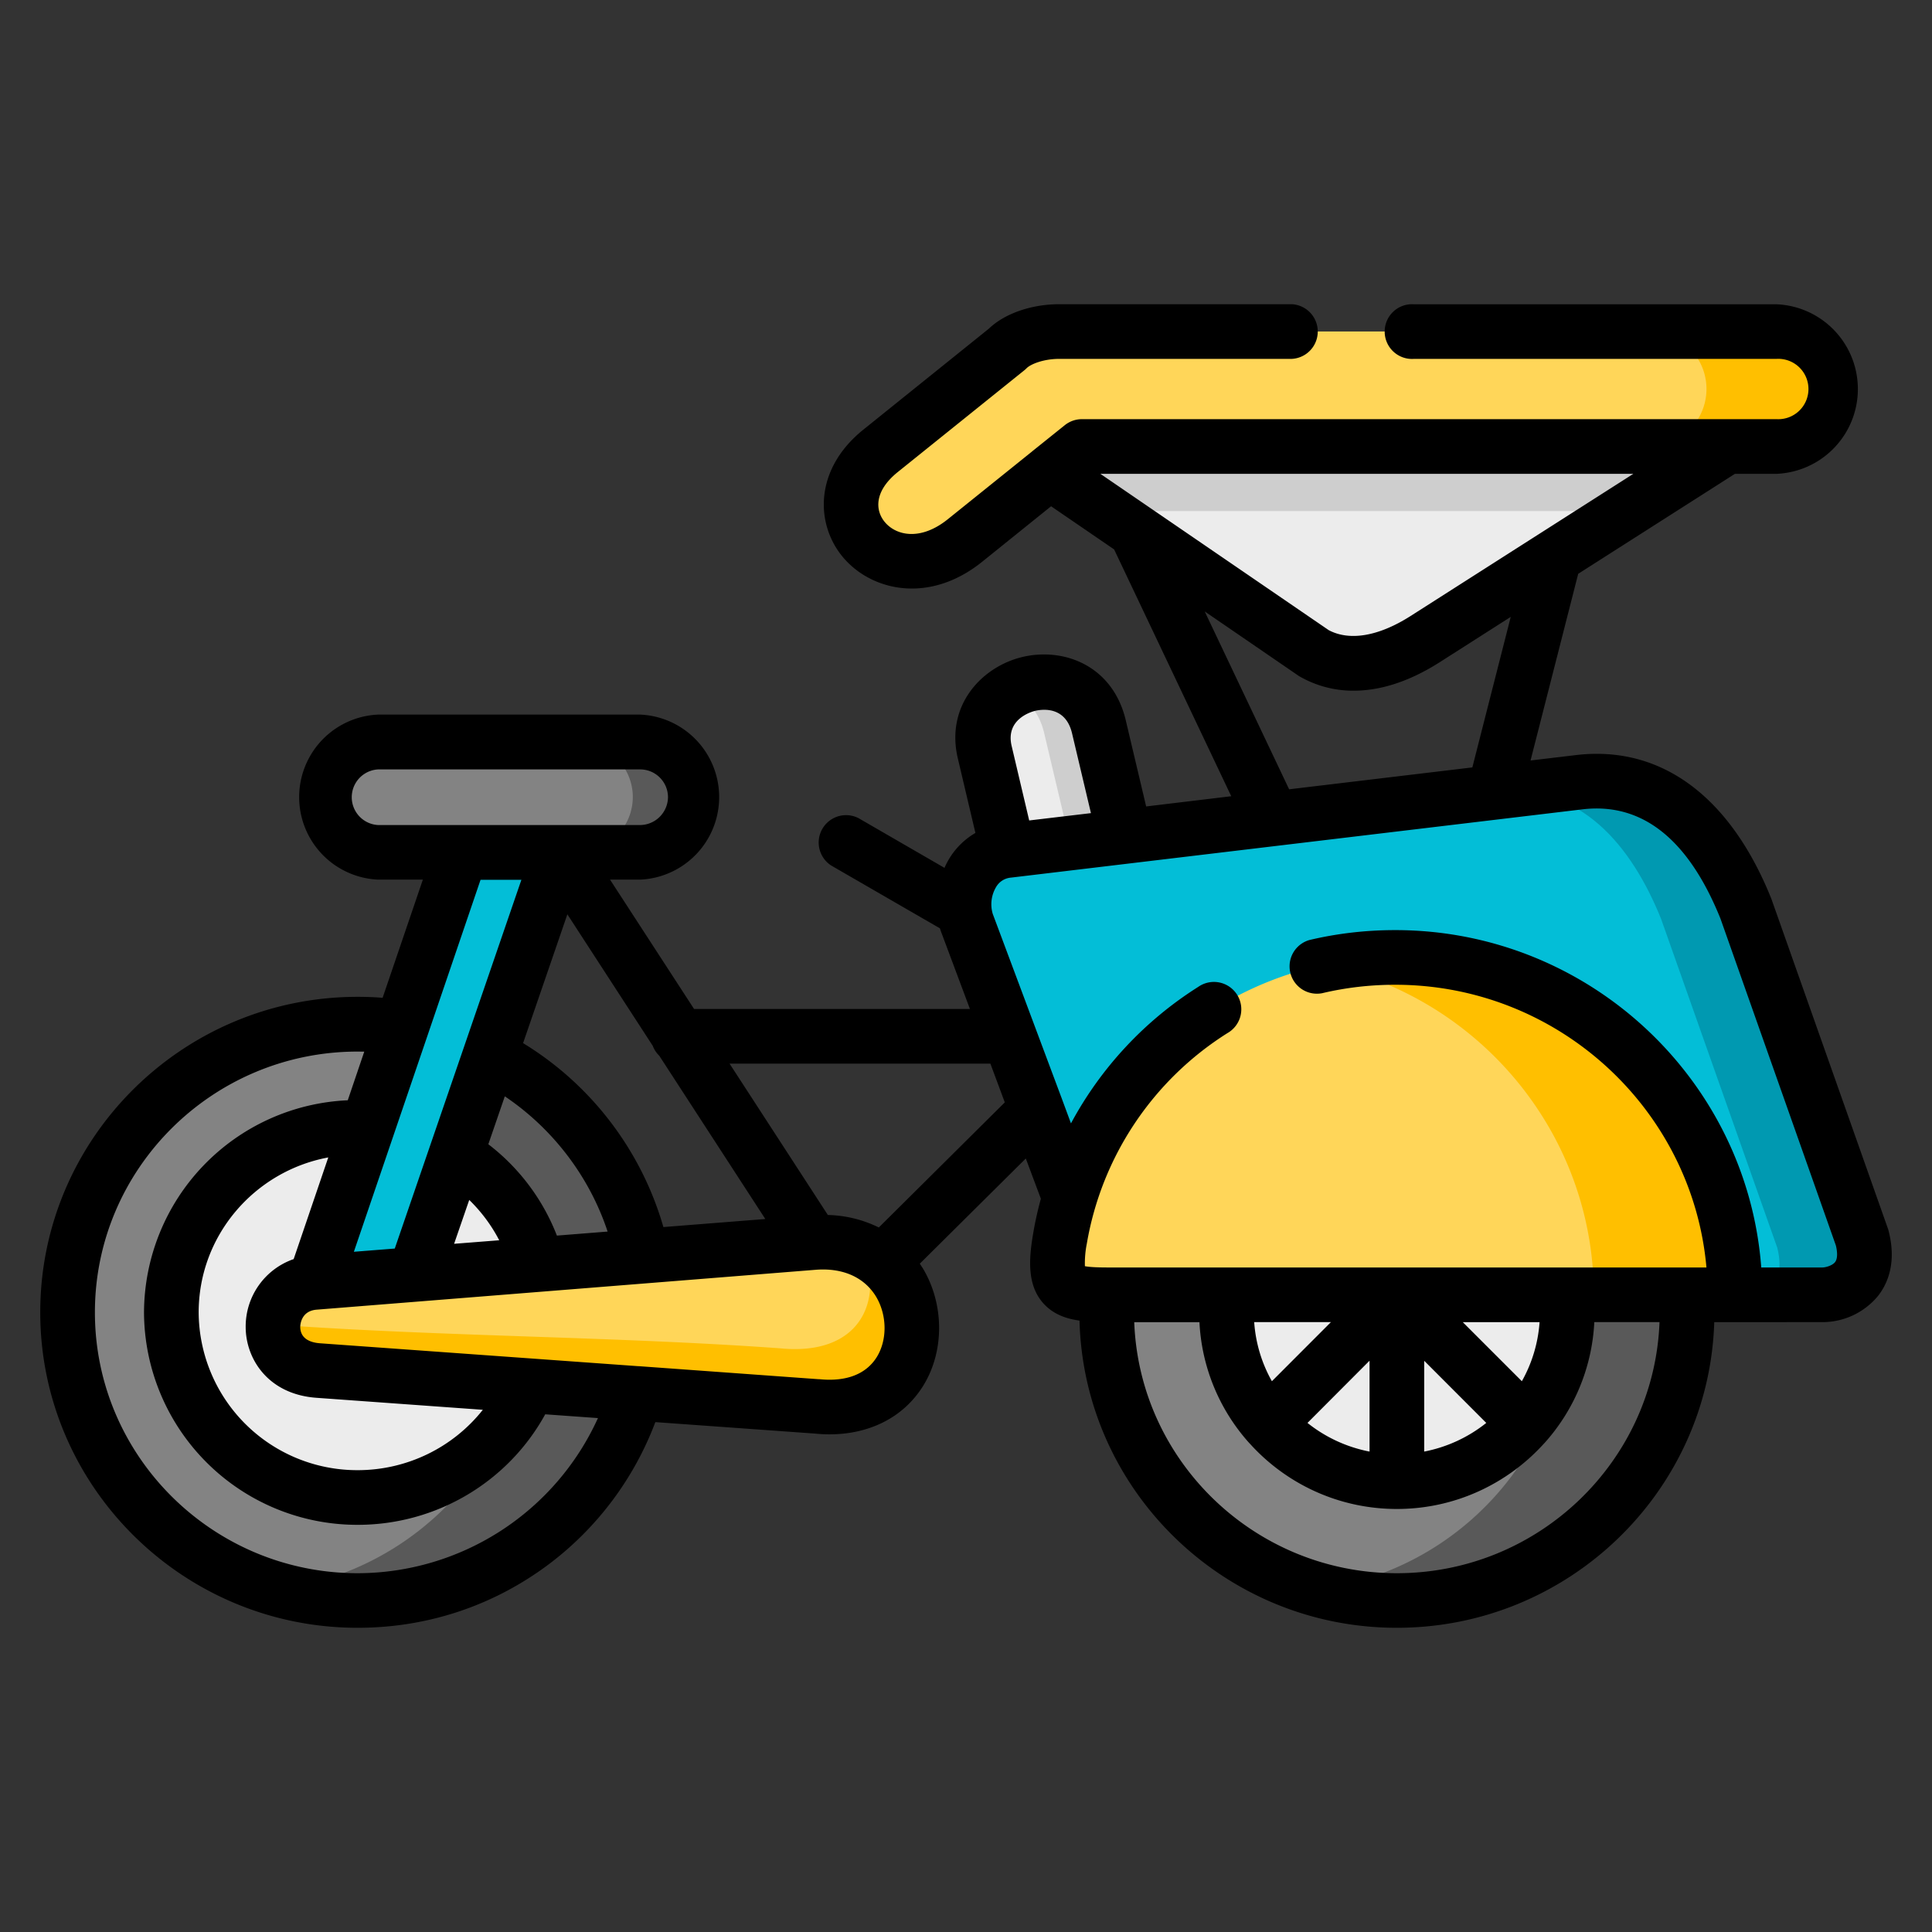 <svg width="24" height="24" fill="none" xmlns="http://www.w3.org/2000/svg">
  <rect width="100%" height="100%" fill="#333333" stroke="none"/>
  <defs/>
  <g fill-rule="evenodd" clip-rule="evenodd">
    <path d="M21.452 5.546l-7.562-.758-.85 1.078 1.02.698 2.267 1.553c.343.192.821.176 1.374-.178l3.751-2.393z" fill="#ECECEC"/>
    <path d="M22.07 4.118h-8.91c-.26 0-.519.084-.65.218L10.938 5.6c-.932.75.089 1.885 1.049 1.113l1.053-.848.4-.32H22.07a.717.717 0 00.715-.714.715.715 0 00-.715-.714z" fill="#FFD659"/>
    <path d="M21.452 5.546H13.44l-.399.32.706.483h6.45l1.256-.803z" fill="#CECECE"/>
    <path d="M22.784 4.831a.716.716 0 00-.714-.713h-1.588a.713.713 0 01.005 1.428h1.583a.717.717 0 00.714-.715z" fill="#FFBF00"/>
    <path d="M7.71 14.785a3.607 3.607 0 00-3.268-2.063c-1.444 0-2.69.844-3.265 2.063-.217.46-.338.975-.338 1.516 0 .277.032.546.09.805a3.602 3.602 0 003.513 2.775 3.6 3.6 0 003.514-2.775 3.574 3.574 0 00-.247-2.321z" fill="#838383"/>
    <path d="M7.709 14.785a3.607 3.607 0 00-3.74-2.033 3.61 3.61 0 012.277 1.927c.223.476.338.992.338 1.517a3.589 3.589 0 01-3.13 3.549c.314.089.646.136.988.136a3.6 3.6 0 003.513-2.775 3.574 3.574 0 00-.246-2.321z" fill="#595959"/>
    <path d="M6.759 16.301a2.307 2.307 0 00-2.316-2.298A2.307 2.307 0 002.128 16.3c0 1.27 1.037 2.3 2.315 2.3a2.308 2.308 0 002.316-2.3z" fill="#ECECEC"/>
    <path d="M5.726 10.587L3.907 15.93l.535.372.71-.471 1.8-5.243-.543-.411-.683.411z" fill="#03BED7"/>
    <path d="M7.952 9.217H4.697a.686.686 0 000 1.37h3.255a.688.688 0 00.685-.685.687.687 0 00-.685-.685z" fill="#838383"/>
    <path d="M13.63 9.023c-.222-.934-1.612-.575-1.403.312l.29 1.23.918.566.519-.738-.325-1.37z" fill="#ECECEC"/>
    <path d="M21.689 11.29c-.36-.896-1-1.702-2.074-1.573l-5.661.676-1.436.171c-.48.058-.623.59-.505.907l.258.691.605 1.617.41 1.098c.425-1.408 8.265-1.643 8.265 1.207h1.087c.198 0 .637-.146.493-.71L21.69 11.29z" fill="#03BED7"/>
    <path d="M8.638 9.902a.687.687 0 00-.686-.685h-.776c.376 0 .685.308.685.685a.688.688 0 01-.685.685h.776a.688.688 0 00.686-.685z" fill="#595959"/>
    <path d="M5.152 15.83l-1.244.099a.548.548 0 00.048 1.095c2.063.15 4.127.297 6.19.445 1.246.125 1.487-1.216.815-1.788-.205-.173-.492-.276-.86-.247-1.65.133-3.3.263-4.949.396z" fill="#FFD659"/>
    <path d="M3.43 16.456l-.039-.003c-.014.268.163.542.565.572l6.19.445c1.246.124 1.487-1.217.815-1.789a1.013 1.013 0 00-.23-.146c.24.63-.05 1.314-1.044 1.214-2.063-.148-4.193-.145-6.256-.293z" fill="#FFBF00"/>
    <path d="M21.689 11.29c-.36-.896-1-1.702-2.073-1.573l-1.055.125c1.075-.128 1.713.678 2.074 1.574l1.443 4.084c.075.298-.012.48-.14.584h.7c.198 0 .637-.146.493-.71L21.69 11.29z" fill="#0099B1"/>
    <path d="M13.63 9.023c-.136-.576-.719-.66-1.095-.431.2.068.369.232.435.51l.324 1.37.66-.08-.324-1.37z" fill="#CECECE"/>
    <path d="M20.617 14.785a3.605 3.605 0 00-3.265-2.063 3.605 3.605 0 00-3.266 2.063 3.544 3.544 0 00-.247 2.321 3.601 3.601 0 003.513 2.775 3.601 3.601 0 003.513-2.775 3.577 3.577 0 00-.248-2.321z" fill="#838383"/>
    <path d="M20.618 14.785a3.605 3.605 0 00-3.74-2.033 3.61 3.61 0 012.277 1.927c.225.476.339.992.339 1.517a3.589 3.589 0 01-3.13 3.549c.313.089.645.136.988.136a3.601 3.601 0 003.514-2.775 3.571 3.571 0 00-.248-2.321z" fill="#595959"/>
    <path d="M19.468 16.301c0-1.16-.947-2.101-2.116-2.101-1.17 0-2.117.94-2.117 2.101a2.11 2.11 0 002.117 2.103 2.11 2.11 0 002.116-2.103z" fill="#ECECEC"/>
    <path d="M21.552 16.084c0-2.315-1.89-4.191-4.222-4.191a4.219 4.219 0 00-4.164 3.498c-.103.62.048.693.587.693h7.799z" fill="#FFD659"/>
    <path d="M21.551 16.076c-.005-2.31-1.892-4.183-4.221-4.183-.3 0-.594.03-.876.09a4.23 4.23 0 012.865 2.16c.306.58.48 1.24.48 1.94h1.752v-.007z" fill="#FFBF00"/>
  </g>
  <path d="M23.461 15.291a.328.328 0 00-.009-.03l-1.443-4.083a.53.53 0 00-.005-.014c-.512-1.276-1.375-1.91-2.428-1.784l-.563.067.592-2.319 1.947-1.242h.519a1.054 1.054 0 000-2.106h-4.504a.34.34 0 100 .678h4.504a.375.375 0 110 .749H13.44a.34.34 0 00-.213.075l-.389.312a.36.36 0 00-.018.015l-1.046.841c-.338.272-.645.206-.787.03-.114-.142-.13-.377.164-.615l1.572-1.264a.332.332 0 00.03-.027c.047-.048.205-.116.407-.116h2.888a.34.34 0 000-.679H13.16c-.347 0-.68.116-.875.303l-1.56 1.255c-.609.49-.595 1.16-.267 1.568.196.244.513.406.87.406.278 0 .581-.098.872-.332l.857-.69.783.536 1.455 3.066-1.057.127-.253-1.069c-.16-.679-.767-.91-1.283-.788-.506.12-.96.603-.803 1.262l.218.924a.922.922 0 00-.384.434l-1.067-.617a.34.34 0 00-.34.588l1.35.78a.92.92 0 00.02.058l.353.944H8.622l-1.044-1.607h.375a1.026 1.026 0 000-2.05H4.697a1.026 1.026 0 000 2.05h.556l-.5 1.468a3.96 3.96 0 00-.31-.012C2.27 12.383.5 14.14.5 16.302c0 2.16 1.769 3.919 3.943 3.919.87 0 1.695-.276 2.386-.798a3.954 3.954 0 001.312-1.757l1.977.142c.062.006.123.01.183.01.503 0 .92-.212 1.162-.595.271-.429.27-1.02 0-1.469l-.037-.056 1.317-1.307.187.5c-.04.146-.073.295-.098.445-.051.305-.072.618.118.842.12.141.28.202.46.227.055 2.114 1.802 3.816 3.942 3.816 2.134 0 3.878-1.693 3.943-3.797H22.639a.895.895 0 00.694-.33c.114-.147.23-.406.128-.803zM13.67 5.886h6.62l-2.77 1.768c-.394.25-.753.312-1.014.174l-2.837-1.942zm1.296 1.71l1.17.802a1.333 1.333 0 00.68.182c.29 0 .65-.087 1.069-.354l.882-.563-.477 1.87-2.276.272-1.048-2.208zM12.86 8.83c.087-.02.376-.06.457.278l.235.993-.767.091-.218-.925c-.08-.338.255-.428.293-.437zm-4.75 4.165a.339.339 0 00.08.12l1.317 2.028-1.266.1a3.964 3.964 0 00-1.743-2.285l.55-1.6 1.063 1.637zm-2.044 1.22l.205-.596c.599.403 1.052 1 1.277 1.68l-.63.05a2.626 2.626 0 00-.852-1.135zm.135 1.192l-.56.044.188-.545c.15.146.276.315.372.5zm-1.504-5.158a.346.346 0 010-.691h3.256c.19 0 .345.155.345.346a.35.35 0 01-.345.345H4.697zm1.273.68h.507l-1.573 4.581-.508.04 1.574-4.622zm-1.527 8.614c-1.8 0-3.264-1.454-3.264-3.24 0-1.787 1.464-3.24 3.264-3.24l.082.001-.205.604a2.648 2.648 0 00-2.531 2.635 2.65 2.65 0 002.654 2.639c.978 0 1.868-.532 2.33-1.373l.655.047a3.285 3.285 0 01-2.985 1.927zm-.511-2.179l2.066.149c-.369.466-.938.75-1.555.75a1.97 1.97 0 01-1.975-1.96c0-.957.695-1.755 1.61-1.925l-.43 1.263a.886.886 0 00-.596.845c.001.393.277.835.88.878zm6.957-.502c-.133.21-.378.304-.709.271h-.01l-2.236-.162h-.008l-3.946-.284c-.163-.011-.249-.082-.25-.203 0-.02.006-.2.205-.215l6.194-.495a1.19 1.19 0 01.093-.004c.295 0 .527.118.66.336.139.231.142.542.007.756zm.028-1.614a1.514 1.514 0 00-.633-.155l-1.221-1.88h3.24l.179.481-1.565 1.554zm6.435 4.295c-1.759 0-3.197-1.388-3.262-3.118h.81a2.424 2.424 0 00.616 1.498l.007.007c.45.5 1.103.815 1.83.815.725 0 1.379-.316 1.829-.815l.007-.007a2.424 2.424 0 00.616-1.499h.81c-.065 1.73-1.503 3.119-3.263 3.119zM15.8 17.158a1.74 1.74 0 01-.22-.734h.953l-.733.734zm1.213-.254v1.128a1.776 1.776 0 01-.771-.356l.77-.772zm1.45.772c-.22.176-.483.3-.771.356v-1.128l.771.772zm-.292-1.252h.954a1.74 1.74 0 01-.22.734l-.734-.734zm4.625-.746c-.036.046-.122.067-.157.067h-.76c-.176-2.34-2.148-4.191-4.548-4.191-.36 0-.718.041-1.064.123a.34.34 0 00.157.661c.295-.07.6-.105.907-.105 2.025 0 3.693 1.546 3.867 3.512h-1.74-2.105H13.754c-.157 0-.237-.008-.277-.016a1.255 1.255 0 01.024-.281 3.858 3.858 0 011.746-2.614.34.34 0 10-.363-.574 4.556 4.556 0 00-1.58 1.695l-.111-.3-.001-.003-.86-2.3a.419.419 0 01.04-.33.236.236 0 01.187-.12l7.098-.848c.74-.088 1.316.368 1.715 1.357l1.434 4.061c.015.06.028.157-.01.206z" fill="#000"/>
</svg>
